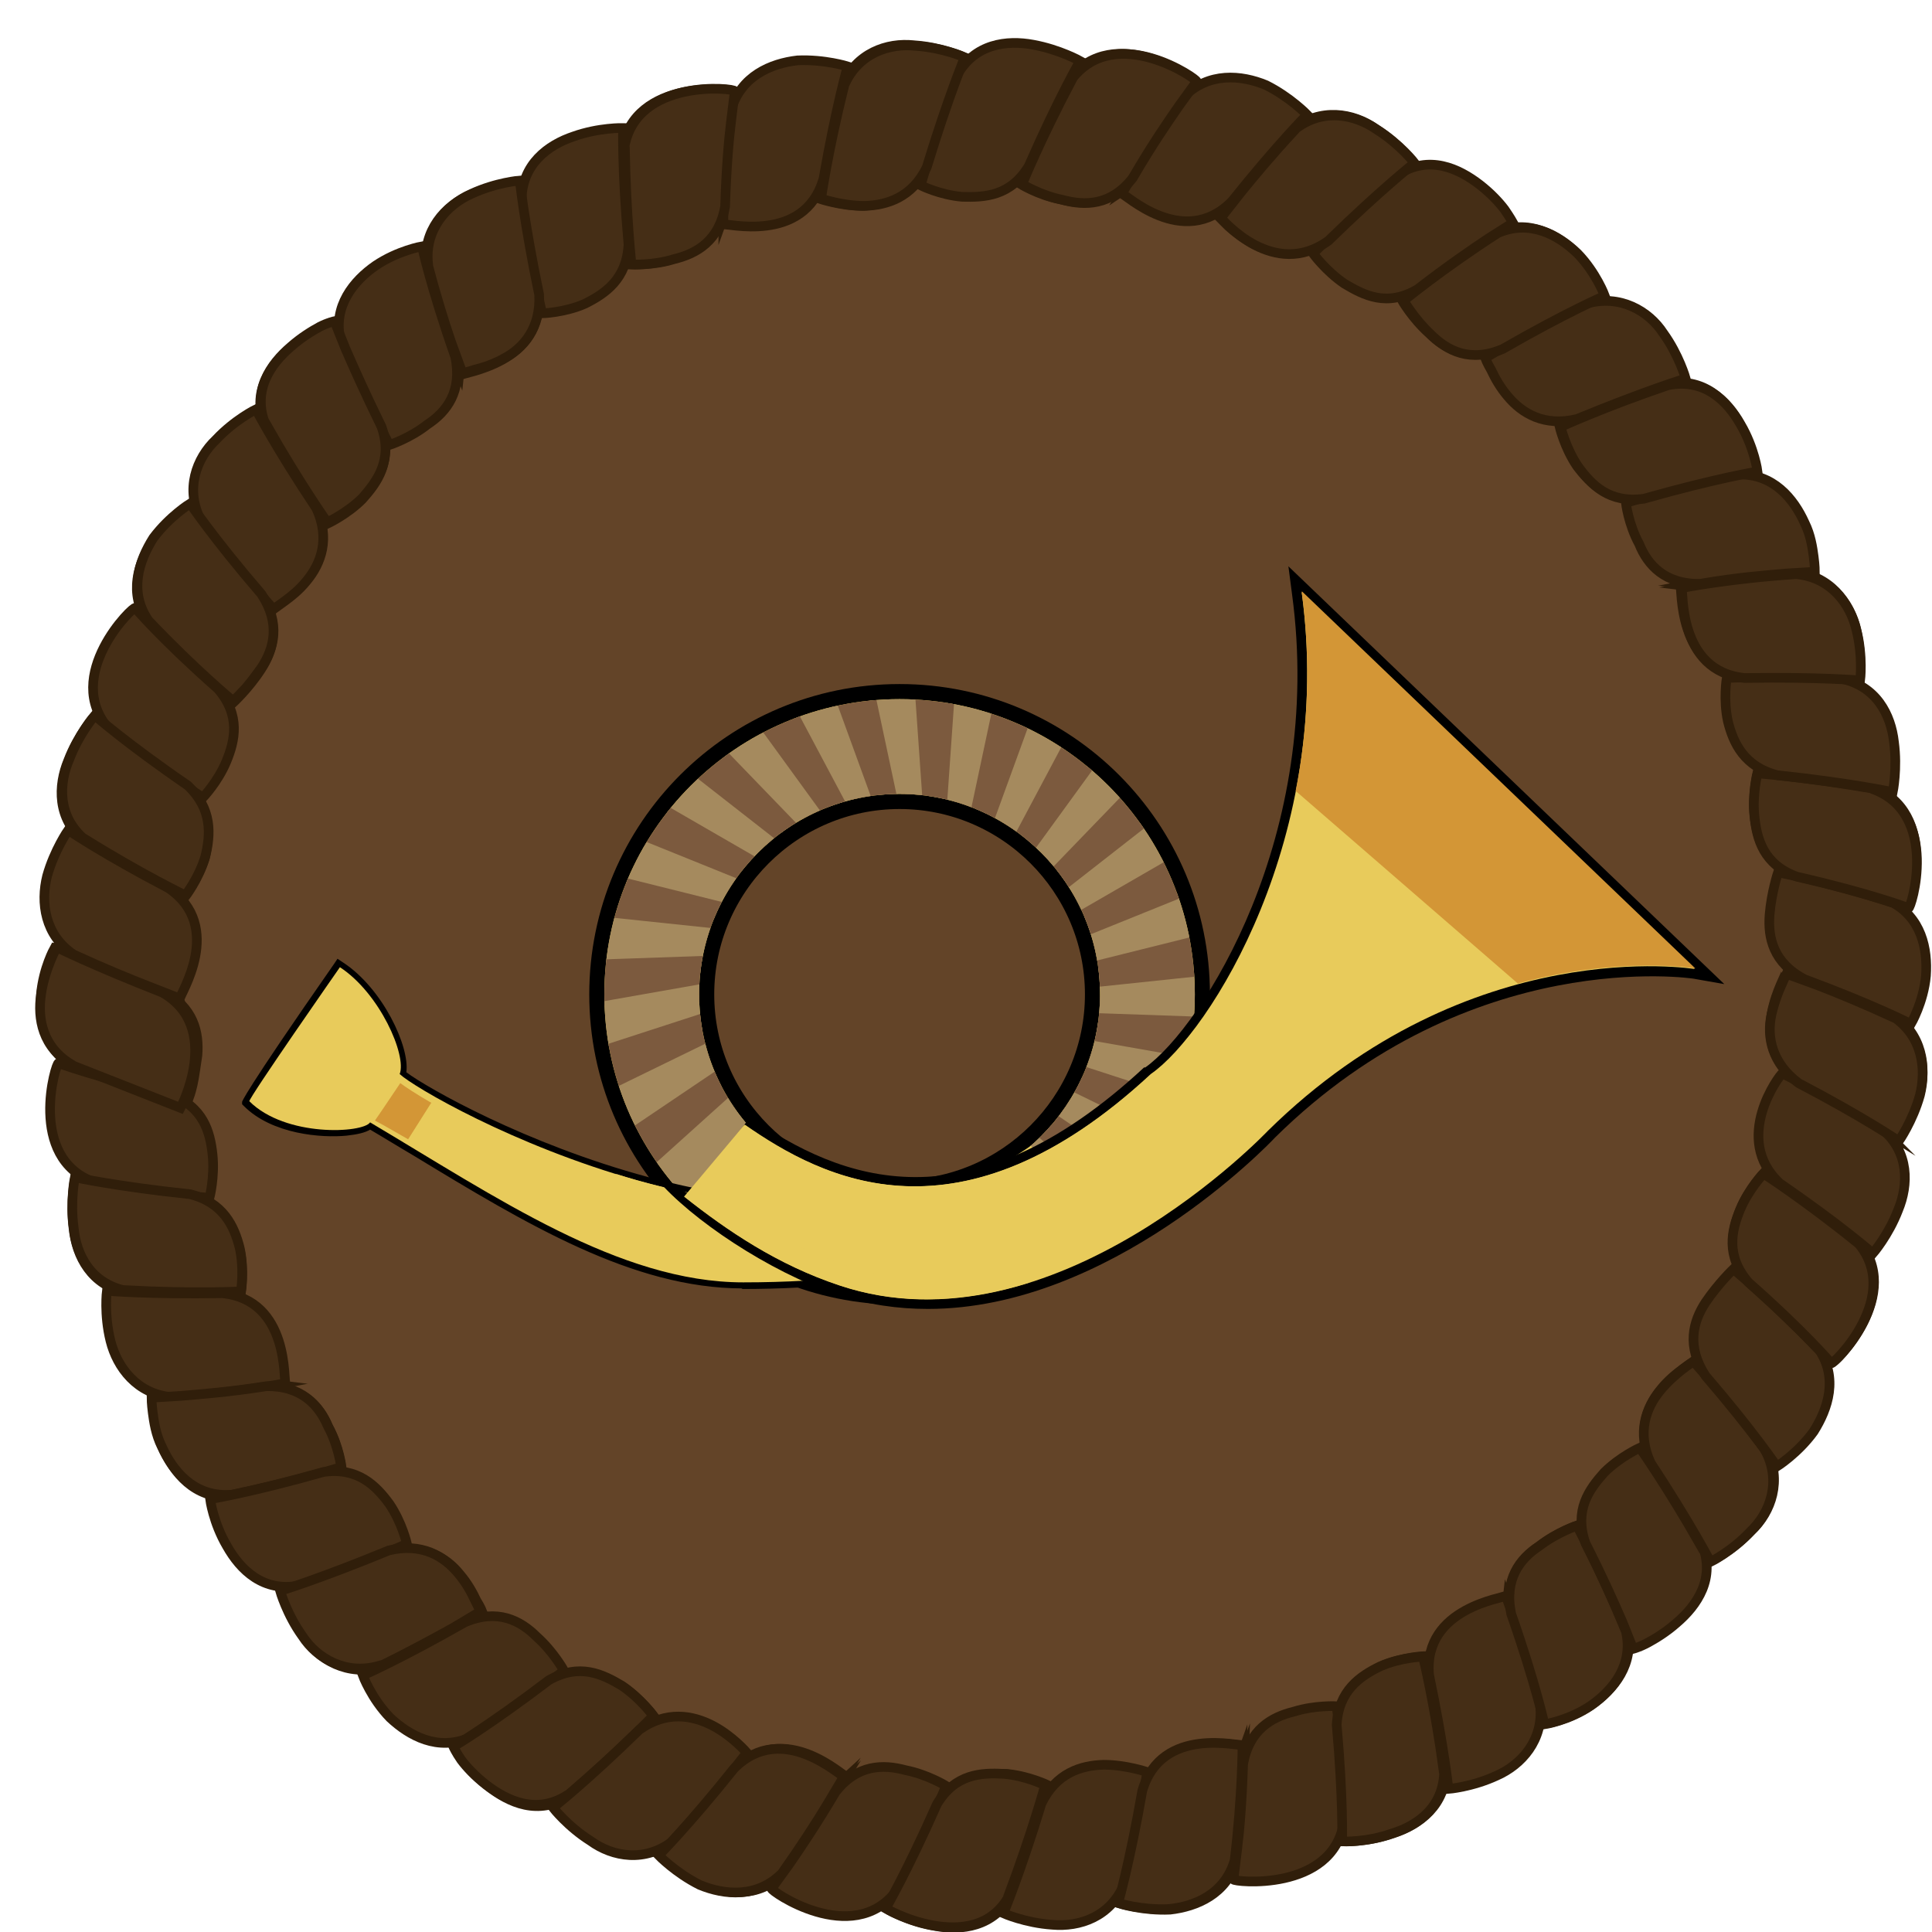 <?xml version="1.0" encoding="UTF-8"?><svg xmlns="http://www.w3.org/2000/svg" width="32" height="32" xmlns:xlink="http://www.w3.org/1999/xlink" viewBox="0 0 32 32"><defs><style>.d{mix-blend-mode:multiply;}.d,.e,.f,.g{fill:#e8cb5b;}.h,.f,.i,.j,.k{stroke-miterlimit:10;}.h,.f,.j,.k{stroke:#000;stroke-width:.5px;}.h,.l{fill:#7c5a3e;}.m{isolation:isolate;}.n{fill:#d39636;}.o{fill:#634428;}.i{fill:#452e16;stroke:#301e0a;stroke-width:.16px;}.p{clip-path:url(#b);}.q{clip-path:url(#c);}.j{fill:#281909;}.r{fill:#a58a5e;}.g{mix-blend-mode:screen;}.k{fill:none;}</style><clipPath id="b"><path class="f" d="M14.9,21.36c-2.7,0-4.89-2.19-4.89-4.89s2.19-4.89,4.89-4.89,4.89,2.19,4.89,4.89-2.19,4.89-4.89,4.89Zm0-8.21c-1.83,0-3.32,1.49-3.32,3.32s1.49,3.32,3.32,3.32,3.32-1.49,3.32-3.32-1.49-3.32-3.32-3.32Z"/></clipPath><clipPath id="c"><path class="e" d="M14.9,21.36c-2.7,0-4.89-2.19-4.89-4.89s2.19-4.89,4.89-4.89,4.89,2.19,4.89,4.89-2.19,4.89-4.89,4.89Zm0-8.21c-1.83,0-3.32,1.49-3.32,3.32s1.49,3.32,3.32,3.32,3.32-1.49,3.32-3.32-1.49-3.32-3.32-3.32Z"/></clipPath></defs><g class="m"><g id="a"><g><circle class="o" cx="16.29" cy="16.32" r="14.25"/><g><g><path class="i" d="M1.27,17.69c-.52-.26-.62-.79-.59-1.23,.04-.43,.22-.75,.22-.75l1.79,.7c.52,.27,.61,.69,.58,1.07-.03,.19-.05,.36-.08,.49-.03,.13-.06,.21-.06,.21,0,0-.81-.16-1.86-.49Z"/><path class="i" d="M2.1,21.41c-.59-.12-.83-.6-.88-1.05-.06-.44,.02-.83,.02-.83,0,0,.68,.15,1.91,.28,.55,.14,.73,.53,.82,.89,.08,.36,.02,.72,.02,.72,0,0-.79,.04-1.9-.01Z"/><path class="i" d="M1.56,19.58c-1.12-.4-.63-2-.59-1.97,0,0,.62,.23,1.85,.52,.55,.2,.66,.62,.7,.99,.04,.37-.05,.72-.05,.72,0,0-.8-.06-1.9-.25Z"/></g><g><path class="i" d="M2.09,21.38c-.59-.12-.83-.6-.87-1.05-.06-.44,.02-.83,.02-.83,0,0,.68,.15,1.91,.28,.55,.14,.73,.53,.82,.89,.08,.36,.02,.72,.02,.72,0,0-.79,.04-1.9-.02Z"/><path class="i" d="M3.8,24.79c-.58,.03-.92-.4-1.1-.8-.1-.2-.13-.41-.15-.56-.02-.15-.02-.25-.02-.25l.49-.03c.32-.03,.79-.07,1.41-.17,.58-.01,.87,.31,1.01,.66,.18,.32,.22,.68,.22,.68,0,0-.76,.24-1.87,.48Z"/><path class="i" d="M2.84,23.14c-.57-.05-.9-.49-1.01-.93-.11-.44-.06-.83-.06-.83,0,0,.69,.06,1.91,.04,1.13,.11,1.01,1.48,1.05,1.49,0,0-.81,.16-1.9,.23Z"/></g><g><path class="i" d="M3.78,24.76c-.58,.02-.92-.4-1.1-.8-.1-.2-.13-.41-.15-.56-.02-.15-.02-.25-.02-.25l.49-.03c.33-.03,.78-.06,1.41-.16,.58-.01,.87,.31,1.02,.66,.18,.33,.22,.68,.22,.68,0,0-.76,.24-1.87,.47Z"/><path class="i" d="M6.31,27.61c-.55,.16-1.03-.12-1.27-.49-.26-.36-.37-.75-.37-.75,0,0,.66-.2,1.8-.67,.54-.13,.92,.09,1.15,.38,.12,.14,.21,.3,.27,.43,.07,.11,.1,.19,.1,.19l-.47,.28c-.29,.17-.71,.39-1.2,.63Z"/><path class="i" d="M4.96,26.26c-.6,.12-.98-.26-1.2-.65-.23-.39-.28-.78-.28-.78,0,0,.68-.11,1.88-.45,.57-.08,.87,.23,1.09,.53,.21,.31,.29,.66,.29,.66,0,0-.72,.33-1.78,.69Z"/></g><g><path class="i" d="M6.28,27.59c-.55,.16-1.03-.12-1.27-.49-.26-.36-.37-.75-.37-.75,0,0,.66-.2,1.8-.67,.54-.13,.91,.09,1.15,.38,.12,.14,.21,.3,.27,.43l.1,.2-.47,.28c-.29,.16-.71,.39-1.2,.63Z"/><path class="i" d="M9.43,29.75c-.51,.33-1,.11-1.35-.17-.18-.14-.32-.29-.41-.41-.09-.12-.14-.22-.14-.22l.41-.26c.27-.18,.67-.46,1.17-.84,.51-.3,.89-.1,1.21,.09,.31,.21,.52,.5,.52,.5,0,0-.55,.57-1.4,1.3Z"/><path class="i" d="M7.78,28.78c-.53,.23-1-.03-1.32-.33-.31-.32-.45-.7-.45-.7,0,0,.62-.27,1.69-.88,.54-.23,.92-.03,1.19,.24,.28,.25,.45,.56,.45,.56,0,0-.63,.51-1.56,1.13Z"/></g><g><path class="i" d="M9.4,29.73c-.51,.33-1,.1-1.35-.17-.18-.14-.32-.29-.41-.41-.09-.13-.13-.22-.13-.22,0,0,.58-.34,1.58-1.1,.51-.29,.89-.1,1.21,.09,.31,.21,.52,.5,.52,.5,0,0-.55,.57-1.4,1.3Z"/><path class="i" d="M12.98,31.03c-.41,.41-.95,.35-1.36,.19-.4-.2-.68-.49-.68-.49,0,0,.49-.49,1.25-1.44,.81-.81,1.79,.15,1.82,.13l-.28,.47c-.18,.3-.43,.7-.75,1.14Z"/><path class="i" d="M11.15,30.49c-.46,.36-1,.27-1.37,0-.38-.24-.62-.55-.62-.55,0,0,.55-.43,1.43-1.29,.45-.32,.88-.24,1.21-.07,.33,.17,.57,.45,.57,.45l-.33,.42c-.21,.26-.51,.62-.89,1.03Z"/></g><g><path class="i" d="M12.95,31.03c-.41,.41-.95,.36-1.36,.19-.4-.2-.68-.49-.68-.49,0,0,.49-.49,1.25-1.44,.81-.81,1.78,.16,1.82,.13l-.28,.47c-.18,.3-.44,.7-.75,1.14Z"/><path class="i" d="M16.75,31.39c-.29,.53-.83,.59-1.26,.51-.44-.07-.78-.27-.78-.27,0,0,.35-.6,.85-1.74,.3-.5,.73-.52,1.1-.51,.37,.03,.7,.19,.7,.19,0,0-.21,.77-.6,1.81Z"/><path class="i" d="M14.84,31.33c-.73,.93-2.09-.02-2.06-.05l.29-.4c.18-.26,.45-.66,.77-1.2,.36-.46,.79-.46,1.16-.36,.36,.07,.67,.26,.67,.26,0,0-.3,.74-.82,1.74Z"/></g><g><path class="i" d="M16.72,31.39c-.29,.54-.83,.58-1.27,.5-.44-.08-.78-.28-.78-.28,0,0,.35-.6,.85-1.73,.3-.5,.73-.52,1.1-.5,.37,.03,.69,.19,.69,.19,0,0-.21,.77-.6,1.81Z"/><path class="i" d="M20.48,30.81c-.16,.56-.66,.77-1.1,.82-.45,.02-.83-.1-.83-.1,0,0,.19-.66,.4-1.86,.32-1.1,1.64-.72,1.66-.76l-.02,.55c-.01,.35-.04,.82-.11,1.36Z"/><path class="i" d="M18.62,31.21c-.23,.54-.74,.71-1.19,.67-.45-.03-.81-.19-.81-.19,0,0,.27-.64,.63-1.82,.24-.5,.65-.63,1.03-.64,.37,0,.72,.12,.72,.12,0,0-.11,.78-.37,1.86Z"/></g><g><path class="i" d="M20.45,30.81c-.16,.56-.66,.77-1.1,.81-.45,.02-.83-.1-.83-.1,0,0,.19-.66,.4-1.86,.32-1.1,1.64-.72,1.66-.76,0,0,0,.83-.13,1.91Z"/><path class="i" d="M23.95,29.3c0,.6-.44,.92-.86,1.06-.42,.15-.82,.14-.82,.14,0,0,.02-.7-.09-1.93,.03-.57,.38-.81,.72-.98,.34-.15,.71-.16,.71-.16,0,0,.19,.77,.35,1.87Z"/><path class="i" d="M22.26,30.18c-.19,1.17-1.84,.99-1.83,.95l.06-.49c.04-.32,.08-.79,.1-1.42,.1-.57,.47-.78,.84-.87,.35-.11,.71-.09,.71-.09,0,0,.1,.79,.12,1.92Z"/></g><g><path class="i" d="M23.92,29.32c0,.61-.44,.92-.87,1.05-.42,.15-.82,.13-.82,.13,0,0,.02-.7-.09-1.93,.03-.57,.39-.81,.72-.97,.34-.15,.71-.16,.71-.16,0,0,.19,.77,.34,1.88Z"/><path class="i" d="M26.95,27c.13,.56-.22,.98-.58,1.23-.37,.26-.77,.32-.77,.32,0,0-.14-.66-.55-1.83-.12-.57,.14-.91,.46-1.12,.29-.23,.63-.34,.63-.34,0,0,.38,.71,.82,1.75Z"/><path class="i" d="M25.51,28.25c.06,.57-.31,.98-.72,1.16-.41,.19-.8,.22-.8,.22,0,0-.07-.69-.32-1.89-.1-1.12,1.26-1.27,1.27-1.31l.19,.52c.11,.32,.25,.77,.39,1.3Z"/></g><g><path class="i" d="M26.93,27.02c.13,.56-.22,.98-.58,1.23-.37,.25-.77,.31-.77,.31,0,0-.14-.66-.55-1.83-.12-.57,.14-.91,.46-1.12,.3-.23,.63-.34,.63-.34,0,0,.38,.71,.81,1.75Z"/><path class="i" d="M29.26,24.01c.26,.51,.08,1.03-.25,1.34-.31,.33-.66,.5-.66,.5,0,0-.32-.62-1-1.64-.23-.5-.08-.91,.16-1.2,.12-.15,.26-.26,.37-.34l.18-.13,.36,.41c.21,.25,.51,.62,.84,1.06Z"/><path class="i" d="M28.19,25.58c.23,.56-.08,1.01-.42,1.3-.17,.15-.35,.26-.48,.33-.13,.07-.24,.1-.24,.1l-.18-.45c-.13-.3-.33-.75-.61-1.3-.19-.55,.06-.89,.31-1.17,.26-.26,.59-.41,.59-.41,0,0,.46,.65,1.01,1.62Z"/></g><g><path class="i" d="M29.24,24.03c.27,.51,.08,1.03-.25,1.34-.31,.33-.66,.5-.66,.5,0,0-.32-.62-.99-1.64-.23-.5-.08-.91,.16-1.2,.24-.29,.55-.48,.55-.48l.36,.41c.21,.26,.51,.62,.84,1.07Z"/><path class="i" d="M30.77,20.54c.79,.89-.4,2.06-.42,2.02,0,0-.44-.51-1.38-1.34-.38-.44-.28-.86-.14-1.2,.14-.34,.39-.6,.39-.6,0,0,.67,.43,1.55,1.13Z"/><path class="i" d="M30.12,22.34c.33,.48,.16,.99-.08,1.37-.26,.36-.61,.58-.61,.58,0,0-.38-.57-1.18-1.5-.32-.49-.21-.9,0-1.22,.21-.31,.46-.55,.46-.55,0,0,.63,.52,1.4,1.32Z"/></g><g><path class="i" d="M30.76,20.57c.79,.89-.41,2.05-.43,2.01,0,0-.43-.51-1.37-1.34-.38-.44-.28-.86-.14-1.2,.14-.34,.39-.6,.39-.6,0,0,.67,.43,1.55,1.14Z"/><path class="i" d="M31.36,16.81c.48,.32,.55,.86,.44,1.29-.12,.43-.35,.76-.35,.76,0,0-.57-.39-1.66-.95-.94-.64-.17-1.79-.21-1.81l.52,.19c.32,.12,.75,.3,1.25,.53Z"/><path class="i" d="M31.17,18.7c.46,.38,.44,.93,.27,1.34-.16,.42-.42,.72-.42,.72,0,0-.52-.46-1.54-1.16-.8-.74,0-1.8,.04-1.82,0,0,.71,.34,1.66,.93Z"/></g><g><path class="i" d="M31.36,16.84c.48,.32,.55,.86,.44,1.3-.12,.43-.35,.76-.35,.76,0,0-.57-.39-1.66-.96-.44-.33-.53-.76-.45-1.13,.04-.18,.1-.35,.16-.48,.05-.12,.09-.2,.09-.2l.52,.19c.31,.12,.75,.3,1.25,.53Z"/><path class="i" d="M31.01,13.04c1.12,.4,.63,2,.6,1.97,0,0-.63-.23-1.85-.51-.55-.2-.66-.62-.7-.99-.04-.37,.05-.72,.05-.72,0,0,.8,.06,1.9,.25Z"/><path class="i" d="M31.31,14.93c.52,.26,.62,.79,.59,1.23-.04,.44-.25,.8-.25,.8,0,0-.6-.31-1.76-.74-.52-.27-.61-.69-.58-1.07,.03-.37,.14-.7,.14-.7,0,0,.8,.15,1.86,.49Z"/></g><g><path class="i" d="M31.02,13.07c1.12,.41,.63,2,.59,1.97,0,0-.62-.24-1.85-.52-.55-.2-.66-.62-.7-.99-.04-.37,.05-.72,.05-.72,0,0,.8,.06,1.9,.25Z"/><path class="i" d="M29.73,9.48c.57,.05,.9,.49,1.01,.93,.11,.44,.06,.83,.06,.83,0,0-.69-.06-1.91-.04-1.13-.11-1.02-1.48-1.06-1.49,0,0,.81-.16,1.9-.23Z"/><path class="i" d="M30.49,11.24c.59,.12,.83,.6,.88,1.05,.06,.44-.02,.83-.02,.83,0,0-.68-.15-1.91-.28-.55-.14-.73-.53-.82-.89-.08-.36-.02-.72-.02-.72,0,0,.79-.04,1.9,.01Z"/></g><g><path class="i" d="M29.75,9.51c.57,.05,.9,.49,1,.93,.11,.44,.06,.83,.06,.83,0,0-.69-.06-1.91-.04-1.13-.11-1.01-1.48-1.05-1.49,0,0,.81-.16,1.9-.23Z"/><path class="i" d="M27.61,6.36c.59-.12,.98,.26,1.2,.65,.22,.39,.28,.78,.28,.78,0,0-.68,.11-1.88,.45-.57,.08-.87-.23-1.09-.52-.21-.31-.29-.66-.29-.66,0,0,.72-.33,1.78-.69Z"/><path class="i" d="M28.79,7.86c.58-.02,.92,.4,1.1,.8,.1,.2,.13,.41,.15,.56,.02,.15,.02,.25,.02,.25l-.49,.03c-.32,.03-.78,.06-1.41,.17-.58,.01-.87-.31-1.01-.66-.18-.33-.22-.68-.22-.68,0,0,.76-.24,1.87-.48Z"/></g><g><path class="i" d="M27.63,6.38c.6-.12,.98,.26,1.2,.65,.23,.39,.28,.78,.28,.78,0,0-.68,.11-1.88,.45-.58,.08-.87-.23-1.09-.53-.21-.31-.29-.66-.29-.66,0,0,.72-.33,1.78-.69Z"/><path class="i" d="M24.78,3.85c.53-.23,1,.03,1.32,.33,.31,.32,.45,.7,.45,.7,0,0-.62,.27-1.69,.88-.54,.23-.92,.03-1.19-.24-.28-.25-.45-.55-.45-.55,0,0,.63-.51,1.56-1.13Z"/><path class="i" d="M26.28,5.03c.55-.16,1.03,.12,1.27,.49,.26,.36,.37,.75,.37,.75,0,0-.66,.2-1.8,.67-.54,.13-.91-.09-1.15-.38-.12-.14-.21-.3-.27-.43-.07-.12-.1-.2-.1-.2l.47-.28c.29-.16,.71-.39,1.2-.63Z"/></g><g><path class="i" d="M24.81,3.86c.53-.23,1,.03,1.32,.34,.31,.32,.45,.7,.45,.7,0,0-.63,.27-1.69,.88-.54,.23-.92,.03-1.19-.24-.27-.25-.45-.56-.45-.56,0,0,.63-.52,1.56-1.12Z"/><path class="i" d="M21.41,2.14c.46-.36,1-.27,1.37-.01,.38,.24,.62,.55,.62,.55,0,0-.55,.43-1.43,1.29-.45,.32-.88,.24-1.21,.07-.17-.09-.31-.2-.41-.29l-.16-.16,.33-.43c.21-.26,.51-.62,.89-1.03Z"/><path class="i" d="M23.16,2.89c.51-.33,1-.1,1.35,.17,.18,.14,.32,.29,.41,.41,.09,.13,.14,.22,.14,.22l-.41,.26c-.27,.18-.68,.46-1.17,.84-.51,.3-.89,.1-1.21-.09-.31-.21-.52-.5-.52-.5,0,0,.55-.57,1.4-1.3Z"/></g><g><path class="i" d="M21.44,2.15c.46-.37,1-.26,1.37,0,.38,.24,.62,.55,.62,.55,0,0-.55,.43-1.43,1.29-.45,.32-.88,.24-1.21,.07-.33-.17-.57-.45-.57-.45l.33-.42c.21-.26,.51-.62,.89-1.03Z"/><path class="i" d="M17.72,1.3c.73-.93,2.09,.01,2.06,.04l-.29,.4c-.18,.26-.45,.66-.77,1.2-.36,.46-.79,.46-1.16,.36-.37-.07-.67-.26-.67-.26,0,0,.3-.74,.82-1.74Z"/><path class="i" d="M19.61,1.6c.41-.41,.95-.36,1.36-.19,.4,.2,.68,.49,.68,.49,0,0-.49,.49-1.25,1.44-.81,.81-1.78-.15-1.82-.13l.28-.47c.18-.3,.44-.7,.75-1.14Z"/></g><g><path class="i" d="M17.76,1.3c.73-.93,2.09,.02,2.06,.05l-.29,.4c-.18,.26-.45,.65-.77,1.2-.36,.46-.79,.46-1.16,.36-.36-.07-.67-.26-.67-.26,0,0,.3-.74,.83-1.74Z"/><path class="i" d="M13.95,1.42c.23-.54,.74-.72,1.19-.67,.45,.03,.81,.19,.81,.19,0,0-.27,.64-.63,1.82-.24,.5-.65,.63-1.03,.65-.37,0-.72-.12-.72-.12l.09-.53c.06-.33,.15-.79,.28-1.33Z"/><path class="i" d="M15.85,1.25c.29-.53,.83-.59,1.26-.51,.44,.08,.78,.27,.78,.27,0,0-.35,.6-.85,1.74-.3,.5-.73,.52-1.1,.51-.37-.03-.69-.19-.69-.19,0,0,.21-.77,.6-1.81Z"/></g><g><path class="i" d="M13.98,1.42c.23-.54,.75-.71,1.19-.66,.45,.03,.81,.19,.81,.19,0,0-.27,.64-.63,1.82-.24,.5-.66,.63-1.03,.64-.37,0-.72-.12-.72-.12,0,0,.11-.78,.38-1.86Z"/><path class="i" d="M10.31,2.46c.19-1.17,1.84-.99,1.83-.95l-.06,.49c-.04,.31-.08,.79-.1,1.42-.1,.58-.47,.78-.84,.87-.35,.11-.71,.09-.71,.09,0,0-.1-.79-.12-1.92Z"/><path class="i" d="M12.11,1.82c.16-.56,.66-.77,1.1-.82,.45-.02,.83,.1,.83,.1,0,0-.19,.66-.4,1.86-.32,1.1-1.64,.72-1.66,.76,0,0,0-.83,.13-1.91Z"/></g><g><path class="i" d="M10.34,2.45c.19-1.17,1.85-.99,1.83-.94l-.06,.49c-.04,.32-.08,.79-.1,1.42-.1,.57-.47,.78-.84,.87-.35,.11-.71,.09-.71,.09,0,0-.09-.79-.11-1.92Z"/><path class="i" d="M7.06,4.39c-.06-.57,.31-.98,.72-1.16,.41-.19,.81-.22,.81-.22,0,0,.07,.69,.32,1.89,.1,1.12-1.26,1.27-1.27,1.31,0,0-.3-.76-.58-1.82Z"/><path class="i" d="M8.64,3.32c0-.6,.44-.92,.86-1.06,.42-.15,.82-.14,.82-.14,0,0-.02,.7,.09,1.93-.03,.57-.38,.81-.72,.98-.34,.15-.71,.16-.71,.16,0,0-.19-.77-.35-1.87Z"/></g><g><path class="i" d="M7.09,4.37c-.06-.57,.31-.98,.72-1.16,.41-.19,.8-.22,.8-.22,0,0,.07,.69,.32,1.89,.03,.55-.26,.89-.59,1.06-.16,.09-.34,.15-.47,.18-.12,.04-.21,.06-.21,.06l-.19-.52c-.11-.32-.25-.77-.39-1.3Z"/><path class="i" d="M4.39,7.06c-.23-.56,.08-1.01,.42-1.3,.33-.3,.71-.42,.71-.42l.18,.46c.13,.3,.33,.75,.61,1.3,.19,.55-.06,.89-.31,1.17-.26,.26-.59,.41-.59,.41,0,0-.46-.65-1.01-1.62Z"/><path class="i" d="M5.64,5.63c-.13-.56,.22-.98,.58-1.23,.37-.25,.77-.32,.77-.32,0,0,.14,.66,.55,1.83,.12,.57-.14,.91-.46,1.12-.29,.23-.63,.34-.63,.34,0,0-.38-.71-.82-1.75Z"/></g><g><path class="i" d="M4.4,7.04c-.23-.57,.08-1.01,.42-1.3,.17-.15,.35-.26,.48-.33,.14-.07,.24-.09,.24-.09l.18,.45c.13,.3,.33,.75,.6,1.3,.19,.55-.07,.89-.31,1.17-.26,.26-.59,.41-.59,.41,0,0-.46-.65-1.01-1.62Z"/><path class="i" d="M2.45,10.31c-.33-.48-.16-.99,.08-1.36,.26-.36,.61-.58,.61-.58,0,0,.38,.57,1.18,1.5,.32,.49,.21,.9,0,1.22-.2,.31-.46,.55-.46,.55,0,0-.63-.52-1.4-1.32Z"/><path class="i" d="M3.33,8.62c-.27-.51-.08-1.03,.25-1.34,.31-.33,.66-.5,.66-.5,0,0,.32,.62,1,1.64,.23,.5,.08,.91-.16,1.2-.12,.15-.26,.26-.37,.34l-.18,.13-.36-.41c-.21-.26-.51-.62-.84-1.07Z"/></g><g><path class="i" d="M2.46,10.28c-.33-.48-.16-.99,.08-1.37,.27-.36,.61-.57,.61-.57,0,0,.38,.57,1.18,1.5,.32,.49,.21,.9,0,1.22-.11,.15-.21,.29-.31,.39-.09,.1-.16,.16-.16,.16,0,0-.63-.52-1.39-1.32Z"/><path class="i" d="M1.4,13.94c-.46-.38-.44-.93-.27-1.34,.16-.42,.42-.72,.42-.72,0,0,.52,.46,1.54,1.16,.41,.38,.39,.81,.3,1.18-.11,.36-.33,.64-.33,.64,0,0-.71-.34-1.66-.93Z"/><path class="i" d="M1.81,12.08c-.79-.89,.41-2.06,.43-2.01,0,0,.43,.51,1.37,1.34,.38,.44,.28,.86,.14,1.2-.14,.34-.39,.6-.39,.6,0,0-.67-.43-1.55-1.13Z"/></g><g><path class="i" d="M1.41,13.91c-.46-.38-.44-.93-.26-1.34,.16-.42,.42-.72,.42-.72,0,0,.52,.46,1.54,1.16,.41,.39,.38,.81,.29,1.18-.11,.36-.33,.64-.33,.64,0,0-.71-.34-1.66-.93Z"/><path class="i" d="M1.2,17.64c-.5-.29-.58-.77-.52-1.17,.06-.42,.26-.78,.26-.78,0,0,.6,.3,1.75,.75,1.01,.58,.3,1.91,.3,1.91l-1.78-.7Z"/><path class="i" d="M1.22,15.81c-.48-.32-.55-.86-.44-1.3,.12-.43,.35-.76,.35-.76,0,0,.57,.39,1.66,.96,.94,.64,.18,1.77,.19,1.83l-.51-.2c-.31-.12-.75-.3-1.25-.53Z"/></g></g></g><g><path class="e" d="M14.9,21.36c-2.7,0-4.89-2.19-4.89-4.89s2.19-4.89,4.89-4.89,4.89,2.19,4.89,4.89-2.19,4.89-4.89,4.89Zm0-8.21c-1.83,0-3.32,1.49-3.32,3.32s1.49,3.32,3.32,3.32,3.32-1.49,3.32-3.32-1.49-3.32-3.32-3.32Z"/><g class="p"><rect class="h" x="14.52" y="18.86" width=".76" height="3.01"/><rect class="j" x="15.1" y="18.84" width=".76" height="3.01" transform="translate(-2.68 2.35) rotate(-8)"/><rect class="h" x="15.67" y="18.73" width=".76" height="3.01" transform="translate(-4.96 5.21) rotate(-16)"/><rect class="j" x="16.22" y="18.54" width=".76" height="3.01" transform="translate(-6.72 8.49) rotate(-24)"/><rect class="h" x="16.75" y="18.28" width=".76" height="3.01" transform="translate(-7.88 12.08) rotate(-32)"/><rect class="j" x="17.22" y="17.95" width=".76" height="3.01" transform="translate(-8.39 15.87) rotate(-40)"/><rect class="h" x="17.65" y="17.56" width=".76" height="3.01" transform="translate(-8.2 19.71) rotate(-48)"/><rect class="j" x="18.02" y="17.11" width=".76" height="3.01" transform="translate(-7.32 23.46) rotate(-56)"/><rect class="h" x="18.33" y="16.61" width=".76" height="3.01" transform="translate(-5.78 26.99) rotate(-64)"/><rect class="j" x="18.56" y="16.08" width=".76" height="3.01" transform="translate(-3.64 30.16) rotate(-72)"/><rect class="h" x="18.71" y="15.51" width=".76" height="3.01" transform="translate(-.99 32.87) rotate(-80)"/><rect class="j" x="18.79" y="14.94" width=".76" height="3.01" transform="translate(2.07 35.02) rotate(-88)"/><rect class="h" x="17.66" y="15.48" width="3.01" height=".76" transform="translate(-1.55 2.09) rotate(-6)"/><rect class="j" x="17.57" y="14.91" width="3.01" height=".76" transform="translate(-3.13 5.07) rotate(-14)"/><rect class="h" x="17.4" y="14.35" width="3.01" height=".76" transform="translate(-4.14 8.15) rotate(-22)"/><rect class="j" x="17.16" y="13.82" width="3.01" height=".76" transform="translate(-4.6 11.23) rotate(-30)"/><rect class="h" x="16.84" y="13.33" width="3.01" height=".76" transform="translate(-4.55 14.2) rotate(-38)"/><rect class="j" x="16.47" y="12.88" width="3.01" height=".76" transform="translate(-4.05 16.98) rotate(-46)"/><rect class="h" x="16.03" y="12.5" width="3.01" height=".76" transform="translate(-3.19 19.49) rotate(-54)"/><rect class="j" x="15.54" y="12.18" width="3.01" height=".76" transform="translate(-2.04 21.71) rotate(-62)"/><rect class="h" x="15.02" y="11.93" width="3.01" height=".76" transform="translate(-.69 23.62) rotate(-70)"/><rect class="j" x="14.46" y="11.75" width="3.01" height=".76" transform="translate(.78 25.23) rotate(-78)"/><rect class="h" x="13.89" y="11.66" width="3.01" height=".76" transform="translate(2.31 26.55) rotate(-86)"/><rect class="j" x="14.43" y="10.52" width=".76" height="3.01" transform="translate(-.8 1.06) rotate(-4)"/><rect class="h" x="13.85" y="10.59" width=".76" height="3.01" transform="translate(-2.2 3.22) rotate(-12)"/><rect class="j" x="13.29" y="10.73" width=".76" height="3.01" transform="translate(-3.36 5.41) rotate(-20)"/><rect class="h" x="12.75" y="10.96" width=".76" height="3.01" transform="translate(-4.31 7.62) rotate(-28)"/><rect class="j" x="12.25" y="11.25" width=".76" height="3.01" transform="translate(-5.09 9.86) rotate(-36)"/><rect class="h" x="11.79" y="11.62" width=".76" height="3.01" transform="translate(-5.7 12.14) rotate(-44)"/><rect class="j" x="11.39" y="12.04" width=".76" height="3.01" transform="translate(-6.15 14.48) rotate(-52)"/><rect class="h" x="11.06" y="12.52" width=".76" height="3.01" transform="translate(-6.42 16.91) rotate(-60)"/><rect class="j" x="10.79" y="13.03" width=".76" height="3.01" transform="translate(-6.5 19.45) rotate(-68)"/><rect class="h" x="10.59" y="13.58" width=".76" height="3.01" transform="translate(-6.32 22.08) rotate(-76)"/><rect class="j" x="10.48" y="14.15" width=".76" height="3.01" transform="translate(-5.85 24.82) rotate(-84)"/><rect class="h" x="9.32" y="15.86" width="3.01" height=".76" transform="translate(-.56 .39) rotate(-2)"/><rect class="j" x="9.37" y="16.44" width="3.01" height=".76" transform="translate(-2.76 2.14) rotate(-10)"/><rect class="h" x="9.49" y="17.01" width="3.01" height=".76" transform="translate(-4.84 4.25) rotate(-18)"/><rect class="j" x="9.7" y="17.56" width="3.01" height=".76" transform="translate(-6.73 6.73) rotate(-26)"/><rect class="h" x="9.98" y="18.07" width="3.01" height=".76" transform="translate(-8.35 9.57) rotate(-34)"/><rect class="j" x="10.32" y="18.53" width="3.01" height=".76" transform="translate(-9.62 12.77) rotate(-42)"/><rect class="h" x="10.73" y="18.95" width="3.01" height=".76" transform="translate(-10.43 16.28) rotate(-50)"/><rect class="j" x="11.2" y="19.3" width="3.01" height=".76" transform="translate(-10.72 20.02) rotate(-58)"/><rect class="h" x="11.7" y="19.59" width="3.01" height=".76" transform="translate(-10.41 23.91) rotate(-66)"/><rect class="j" x="12.25" y="19.8" width="3.01" height=".76" transform="translate(-9.44 27.84) rotate(-74)"/><rect class="h" x="12.81" y="19.94" width="3.01" height=".76" transform="translate(-7.79 31.67) rotate(-82)"/></g><path class="k" d="M14.9,21.36c-2.7,0-4.89-2.19-4.89-4.89s2.19-4.89,4.89-4.89,4.89,2.19,4.89,4.89-2.19,4.89-4.89,4.89Zm0-8.21c-1.83,0-3.32,1.49-3.32,3.32s1.49,3.32,3.32,3.32,3.32-1.49,3.32-3.32-1.49-3.32-3.32-3.32Z"/></g><g><path class="e" d="M14.9,21.36c-2.7,0-4.89-2.19-4.89-4.89s2.19-4.89,4.89-4.89,4.89,2.19,4.89,4.89-2.19,4.89-4.89,4.89Zm0-8.21c-1.83,0-3.32,1.49-3.32,3.32s1.49,3.32,3.32,3.32,3.32-1.49,3.32-3.32-1.49-3.32-3.32-3.32Z"/><g class="q"><rect class="l" x="14.52" y="18.86" width=".76" height="3.01"/><rect class="r" x="15.1" y="18.84" width=".76" height="3.01" transform="translate(-2.68 2.35) rotate(-8)"/><rect class="l" x="15.67" y="18.73" width=".76" height="3.01" transform="translate(-4.96 5.21) rotate(-16)"/><rect class="r" x="16.22" y="18.54" width=".76" height="3.01" transform="translate(-6.72 8.49) rotate(-24)"/><rect class="l" x="16.75" y="18.28" width=".76" height="3.01" transform="translate(-7.88 12.08) rotate(-32)"/><rect class="r" x="17.22" y="17.95" width=".76" height="3.01" transform="translate(-8.39 15.87) rotate(-40)"/><rect class="l" x="17.65" y="17.56" width=".76" height="3.01" transform="translate(-8.2 19.71) rotate(-48)"/><rect class="r" x="18.02" y="17.11" width=".76" height="3.01" transform="translate(-7.32 23.46) rotate(-56)"/><rect class="l" x="18.33" y="16.61" width=".76" height="3.01" transform="translate(-5.78 26.99) rotate(-64)"/><rect class="r" x="18.56" y="16.08" width=".76" height="3.01" transform="translate(-3.64 30.16) rotate(-72)"/><rect class="l" x="18.71" y="15.51" width=".76" height="3.01" transform="translate(-.99 32.87) rotate(-80)"/><rect class="r" x="18.79" y="14.94" width=".76" height="3.01" transform="translate(2.07 35.02) rotate(-88)"/><rect class="l" x="17.66" y="15.48" width="3.01" height=".76" transform="translate(-1.55 2.09) rotate(-6)"/><rect class="r" x="17.57" y="14.91" width="3.01" height=".76" transform="translate(-3.13 5.07) rotate(-14)"/><rect class="l" x="17.4" y="14.35" width="3.01" height=".76" transform="translate(-4.14 8.15) rotate(-22)"/><rect class="r" x="17.16" y="13.82" width="3.01" height=".76" transform="translate(-4.6 11.23) rotate(-30)"/><rect class="l" x="16.84" y="13.33" width="3.01" height=".76" transform="translate(-4.55 14.2) rotate(-38)"/><rect class="r" x="16.47" y="12.88" width="3.01" height=".76" transform="translate(-4.05 16.98) rotate(-46)"/><rect class="l" x="16.03" y="12.5" width="3.01" height=".76" transform="translate(-3.19 19.49) rotate(-54)"/><rect class="r" x="15.54" y="12.18" width="3.01" height=".76" transform="translate(-2.04 21.71) rotate(-62)"/><rect class="l" x="15.02" y="11.93" width="3.01" height=".76" transform="translate(-.69 23.62) rotate(-70)"/><rect class="r" x="14.46" y="11.75" width="3.01" height=".76" transform="translate(.78 25.23) rotate(-78)"/><rect class="l" x="13.89" y="11.66" width="3.01" height=".76" transform="translate(2.31 26.55) rotate(-86)"/><rect class="r" x="14.43" y="10.52" width=".76" height="3.01" transform="translate(-.8 1.06) rotate(-4)"/><rect class="l" x="13.85" y="10.59" width=".76" height="3.01" transform="translate(-2.2 3.22) rotate(-12)"/><rect class="r" x="13.29" y="10.73" width=".76" height="3.01" transform="translate(-3.36 5.41) rotate(-20)"/><rect class="l" x="12.75" y="10.96" width=".76" height="3.01" transform="translate(-4.31 7.62) rotate(-28)"/><rect class="r" x="12.25" y="11.25" width=".76" height="3.01" transform="translate(-5.09 9.86) rotate(-36)"/><rect class="l" x="11.79" y="11.62" width=".76" height="3.01" transform="translate(-5.7 12.14) rotate(-44)"/><rect class="r" x="11.39" y="12.04" width=".76" height="3.01" transform="translate(-6.15 14.48) rotate(-52)"/><rect class="l" x="11.06" y="12.52" width=".76" height="3.01" transform="translate(-6.42 16.91) rotate(-60)"/><rect class="r" x="10.79" y="13.03" width=".76" height="3.01" transform="translate(-6.5 19.45) rotate(-68)"/><rect class="l" x="10.59" y="13.58" width=".76" height="3.01" transform="translate(-6.32 22.08) rotate(-76)"/><rect class="r" x="10.48" y="14.15" width=".76" height="3.01" transform="translate(-5.85 24.82) rotate(-84)"/><rect class="l" x="9.32" y="15.86" width="3.01" height=".76" transform="translate(-.56 .39) rotate(-2)"/><rect class="r" x="9.37" y="16.44" width="3.01" height=".76" transform="translate(-2.76 2.14) rotate(-10)"/><rect class="l" x="9.49" y="17.01" width="3.01" height=".76" transform="translate(-4.84 4.25) rotate(-18)"/><rect class="r" x="9.7" y="17.56" width="3.01" height=".76" transform="translate(-6.73 6.73) rotate(-26)"/><rect class="l" x="9.98" y="18.07" width="3.01" height=".76" transform="translate(-8.35 9.57) rotate(-34)"/><rect class="r" x="10.32" y="18.53" width="3.01" height=".76" transform="translate(-9.62 12.77) rotate(-42)"/><rect class="l" x="10.73" y="18.95" width="3.01" height=".76" transform="translate(-10.43 16.28) rotate(-50)"/><rect class="r" x="11.2" y="19.3" width="3.01" height=".76" transform="translate(-10.72 20.02) rotate(-58)"/><rect class="l" x="11.7" y="19.59" width="3.01" height=".76" transform="translate(-10.41 23.91) rotate(-66)"/><rect class="r" x="12.25" y="19.8" width="3.01" height=".76" transform="translate(-9.44 27.84) rotate(-74)"/><rect class="l" x="12.81" y="19.94" width="3.01" height=".76" transform="translate(-7.79 31.67) rotate(-82)"/></g></g><path d="M12.3,21.34c-1.82,0-3.59-1.07-5.45-2.2-.24-.14-.48-.29-.72-.43-.08,.05-.21,.08-.39,.1-.41,.04-1.23-.02-1.7-.49l-.03-.03v-.04s0-.1,1.52-2.28l.06-.09,.09,.06c.66,.43,1.11,1.4,1.05,1.82,.69,.52,6.57,3.73,10.27,1.14l.12,.18c-3.91,2.74-10.18-.81-10.59-1.2l-.05-.05,.02-.07c.09-.25-.29-1.15-.87-1.58-.5,.72-1.23,1.78-1.39,2.05,.56,.49,1.65,.43,1.78,.3l.06-.08,.08,.05c.26,.15,.52,.31,.78,.47,1.84,1.11,3.58,2.16,5.34,2.16,2.5,0,4.41-.48,5.67-1.42l.13,.17c-1.3,.97-3.25,1.47-5.8,1.47Z"/><path class="e" d="M18.04,19.79c-1.1,.83-2.87,1.45-5.73,1.45-2.05,0-4.09-1.41-6.18-2.65-.12,.18-1.4,.25-2-.35,0-.07,1.5-2.22,1.5-2.22,.66,.43,1.11,1.46,.99,1.77,.45,.42,6.6,3.89,10.45,1.19"/><path class="d" d="M16.74,19.19c-2,1.19-4.8,.81-6.55,.25,3.26,1.91,6.17,.7,6.55-.25Z"/><path d="M15.37,21.68c-.5,0-1-.07-1.51-.24-1.13-.38-2.42-1.25-2.98-1.91l.51,.23c.61,.48,1.49,1.02,2.57,1.38,3.41,1.14,6.9-2.48,6.93-2.52,2.68-2.64,5.63-2.81,6.75-2.76l-5.86-5.62c.36,3.91-1.65,7.01-2.61,7.68-3.13,2.89-5.45,1.87-6.93,.84l.18-.26c1.5,1.04,3.61,1.89,6.53-.82h.02c.94-.67,2.97-3.85,2.43-7.84l-.06-.46,7.22,6.92-.51-.09s-3.69-.57-6.93,2.63c-.12,.13-2.73,2.84-5.75,2.84Z"/><path class="e" d="M12.33,18.63c1.28,.89,3.56,2.1,6.73-.84,.97-.67,3.05-3.94,2.5-7.98l6.51,6.24s-3.72-.62-7.07,2.68c0,0-3.55,3.75-7.1,2.56-1.02-.34-1.85-.9-2.57-1.47"/><path class="n" d="M21.56,9.8c.16,1.18,.1,2.3-.1,3.3l3.68,3.19c1.69-.46,2.94-.25,2.94-.25l-6.51-6.24Z"/><path class="n" d="M7.15,18.27c-.26-.15-.44-.27-.52-.33-.11,.16-.26,.39-.42,.62,.19,.1,.37,.21,.55,.31l.38-.6Z"/><path class="g" d="M19.07,17.79c-3.17,2.94-5.45,1.73-6.73,.84l-.12,.14c.6,.57,3.96,2.86,7.59-1.75-.27,.37-.53,.63-.74,.77Z"/><path class="d" d="M11.55,19.57l-.21,.25c.72,.57,1.54,1.13,2.57,1.47,1.08,.36,2.17,.26,3.15-.05-2.81,.4-4.87-1.13-5.51-1.67Z"/></g></g></svg>
